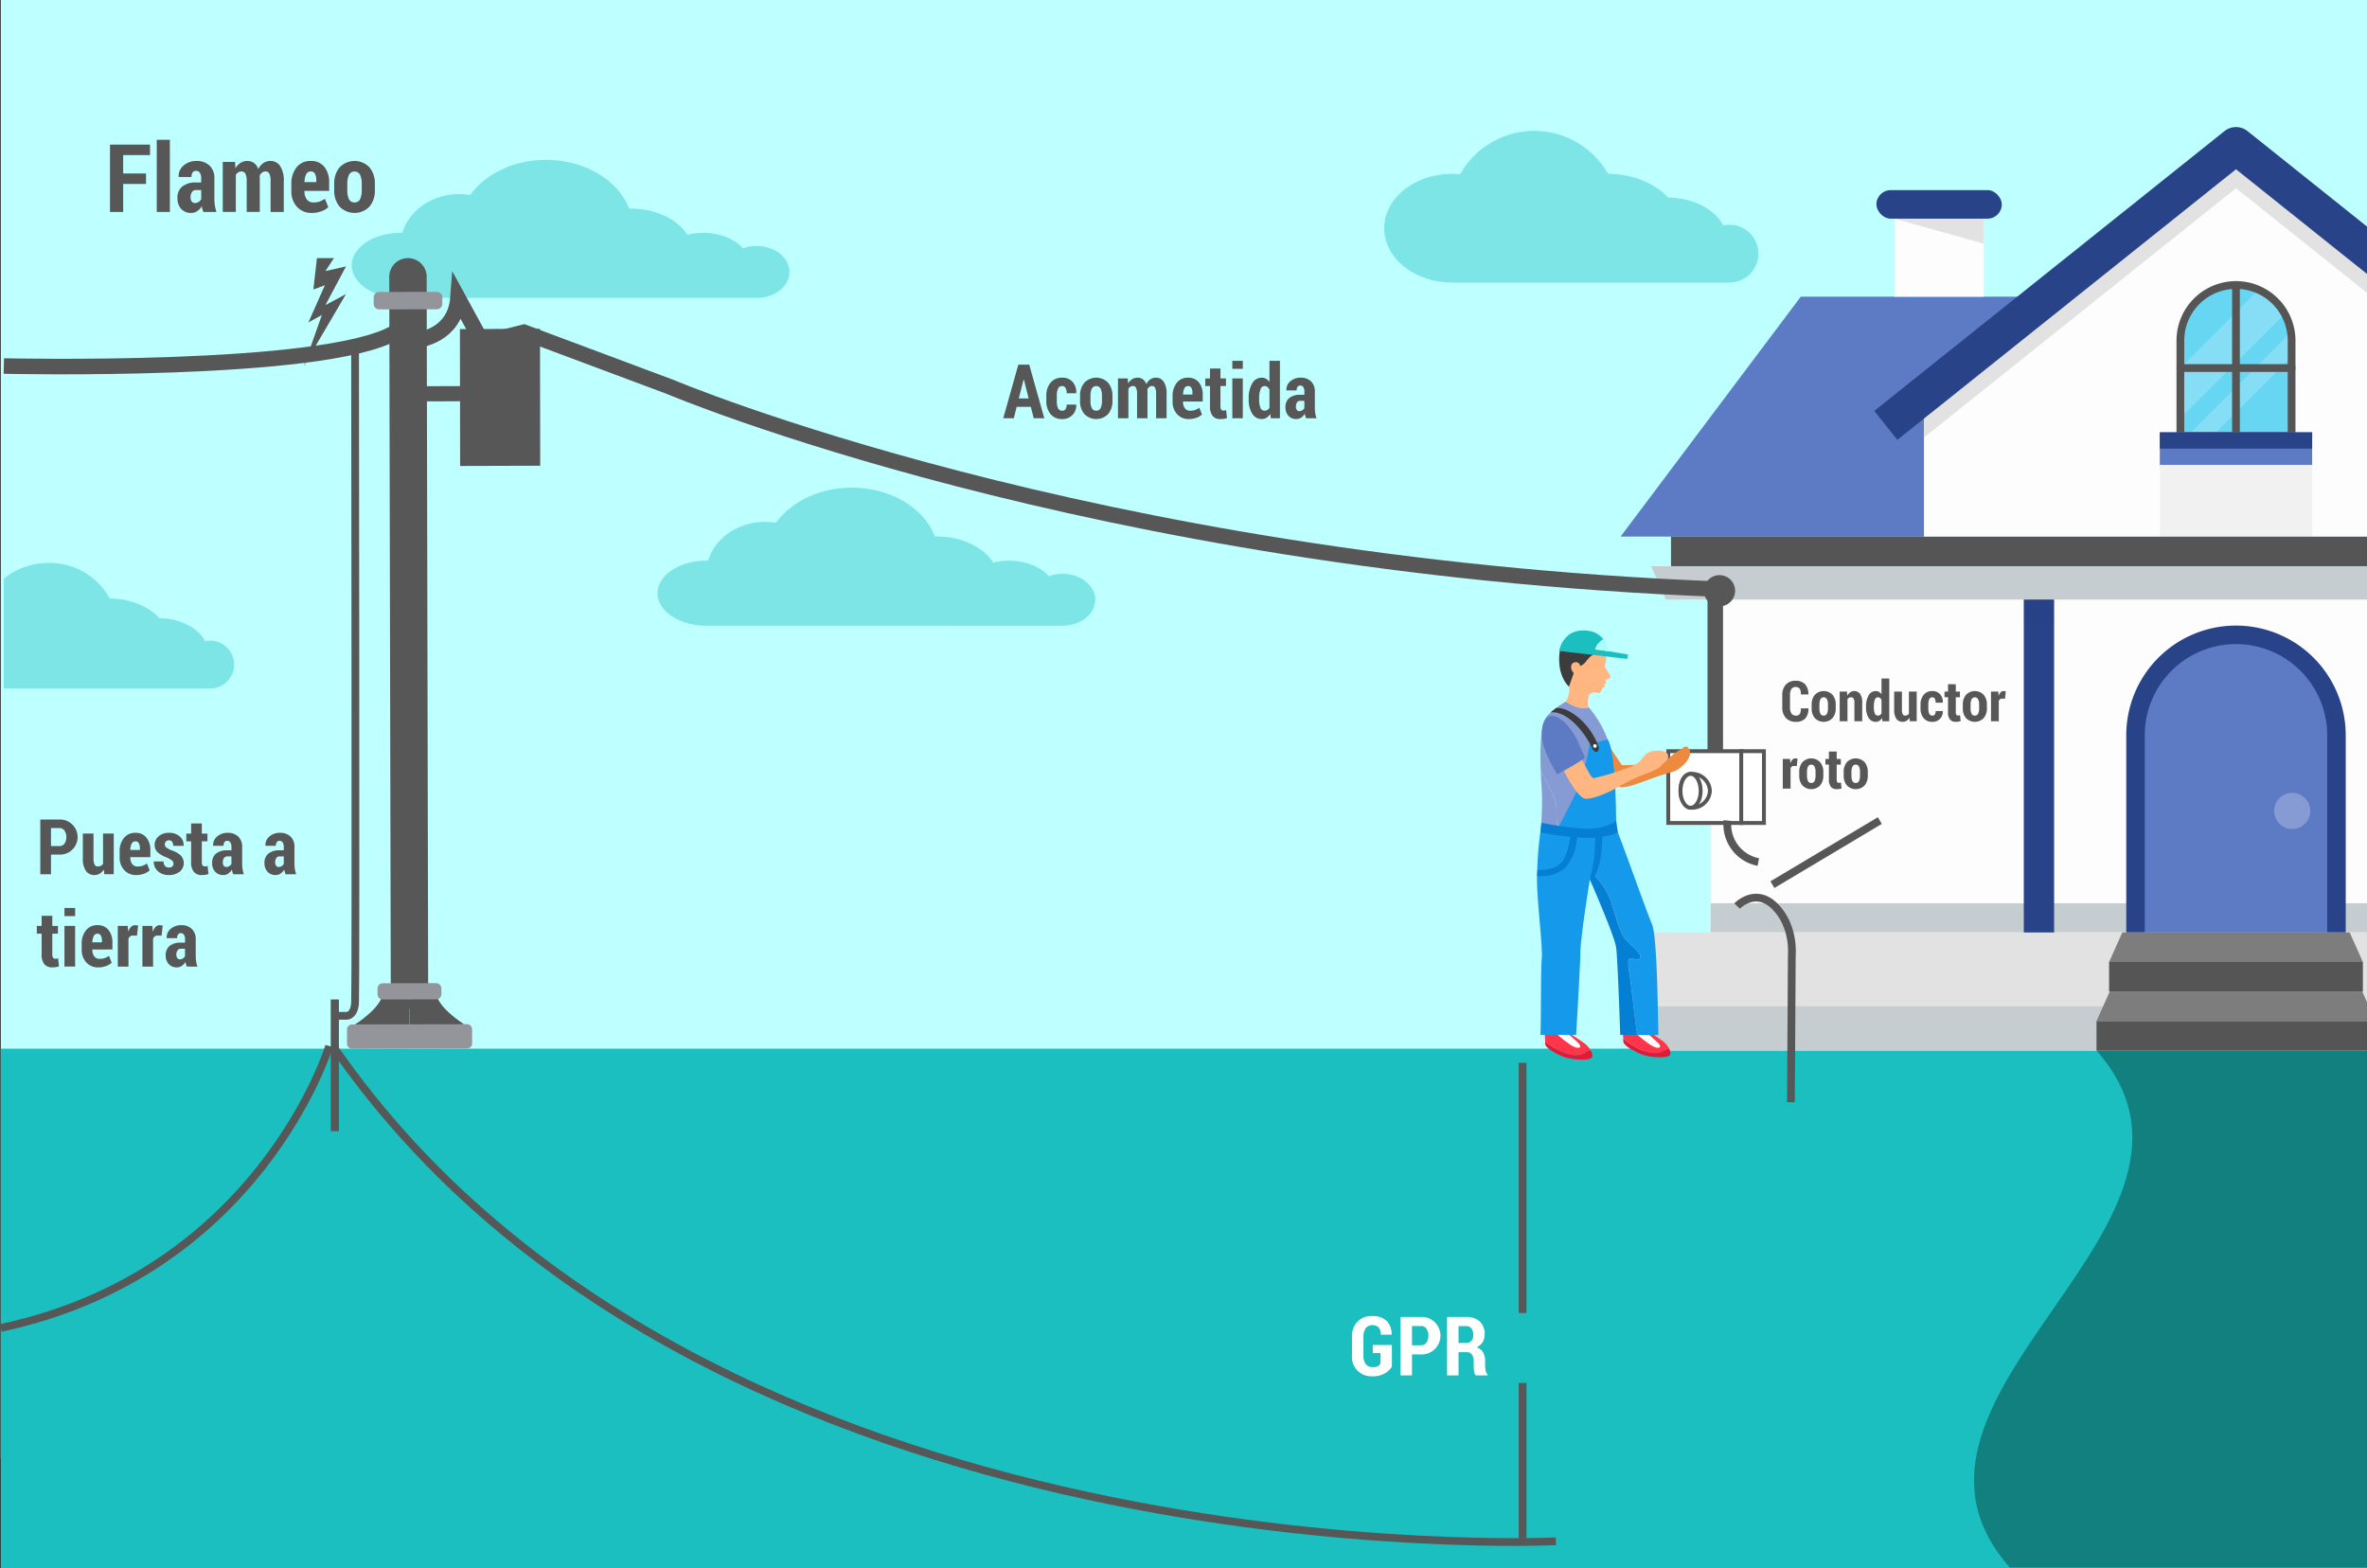 <svg xmlns="http://www.w3.org/2000/svg" xmlns:xlink="http://www.w3.org/1999/xlink" width="610.208" height="404.258" viewBox="0 0 610.208 404.258">
  <rect x="0" y="0" width="610.208" height="404.258" fill="#333333" stroke="none"/>
  <defs>
    <clipPath id="clip-path">
      <rect id="Rectángulo_7542" data-name="Rectángulo 7542" width="209.098" height="393.012" fill="none"/>
    </clipPath>
  </defs>
  <g id="Grupo_64498" data-name="Grupo 64498" transform="translate(-42.024 -6548.334)">
    <g id="Grupo_64496" data-name="Grupo 64496" transform="translate(42.232 6548.334)">
      <g id="Grupo_64485" data-name="Grupo 64485">
        <g id="Grupo_64438" data-name="Grupo 64438">
          <rect id="Rectángulo_7520" data-name="Rectángulo 7520" width="610" height="376.036" fill="#beffff"/>
        </g>
        <g id="Grupo_64439" data-name="Grupo 64439" transform="translate(0.782 33.746)">
          <path id="Trazado_115027" data-name="Trazado 115027" d="M240.47,6626.656c4.652,0,8.422-3,8.422-6.689s-3.77-6.689-8.422-6.689a10.22,10.22,0,0,0-3.526.62c-2.122-2.4-5.924-4.007-10.277-4.007a16.822,16.822,0,0,0-4.076.5c-2.524-3.98-8.113-6.75-14.607-6.75-.138,0-.275,0-.412.008-2.808-7.28-11.339-12.574-21.429-12.574-8.384,0-15.687,3.656-19.531,9.068a17,17,0,0,0-2.879-.246c-7.028,0-12.936,4.251-14.623,10.008-.162,0-.32-.016-.484-.016-6.94,0-12.566,3.753-12.566,8.382s5.626,8.383,12.566,8.383Z" transform="translate(-46.368 -6583.608)" fill="#1cbfbf" opacity="0.4"/>
          <path id="Trazado_115028" data-name="Trazado 115028" d="M322.223,6714.293c4.652,0,8.422-2.995,8.422-6.689s-3.77-6.69-8.422-6.69a10.235,10.235,0,0,0-3.526.621c-2.122-2.4-5.924-4.007-10.277-4.007a16.821,16.821,0,0,0-4.076.5c-2.524-3.98-8.113-6.75-14.607-6.75-.138,0-.275,0-.412.007-2.808-7.279-11.339-12.574-21.429-12.574-8.384,0-15.687,3.658-19.531,9.069a17.094,17.094,0,0,0-2.879-.245c-7.028,0-12.936,4.251-14.623,10.008-.162,0-.32-.017-.484-.017-6.94,0-12.566,3.753-12.566,8.383s5.626,8.382,12.566,8.382Z" transform="translate(-49.29 -6586.74)" fill="#1cbfbf" opacity="0.4"/>
          <path id="Trazado_115029" data-name="Trazado 115029" d="M501.092,6622.418A7.447,7.447,0,1,0,499.5,6607.7c-2.139-4.139-7.678-7.1-14.219-7.17-3.374-3.672-9.039-6.089-15.471-6.127a21.912,21.912,0,0,0-38.139.1c-.669-.062-1.347-.1-2.036-.1-9.69,0-17.544,6.272-17.544,14.011s7.854,14.011,17.544,14.011Z" transform="translate(-56.234 -6583.331)" fill="#1cbfbf" opacity="0.4"/>
          <path id="Trazado_115030" data-name="Trazado 115030" d="M629.67,6778.652a6.164,6.164,0,1,0-1.317-12.183c-1.769-3.426-6.354-5.88-11.768-5.935-2.792-3.039-7.482-5.04-12.805-5.071a18.136,18.136,0,0,0-31.567.079c-.553-.051-1.115-.083-1.685-.083-8.02,0-14.521,5.192-14.521,11.6s6.5,11.6,14.521,11.6Z" transform="translate(-61.378 -6589.156)" fill="#1cbfbf" opacity="0.4"/>
          <path id="Trazado_115031" data-name="Trazado 115031" d="M102.411,6725.024a6.161,6.161,0,0,1-6.163,6.164H43.043v-28.315a18.212,18.212,0,0,1,11.553-4.036A17.655,17.655,0,0,1,70.357,6708c5.324.038,10.017,2.032,12.8,5.075,5.419.058,10,2.51,11.773,5.934a5.945,5.945,0,0,1,1.317-.143A6.16,6.16,0,0,1,102.411,6725.024Z" transform="translate(-43.043 -6587.459)" fill="#1cbfbf" opacity="0.4"/>
        </g>
        <rect id="Rectángulo_7521" data-name="Rectángulo 7521" width="610" height="133.927" transform="translate(0 270.331)" fill="#1cbfbf"/>
        <g id="Grupo_64468" data-name="Grupo 64468" transform="translate(400.902 11.245)">
          <g id="Grupo_64467" data-name="Grupo 64467" clip-path="url(#clip-path)">
            <g id="Grupo_64466" data-name="Grupo 64466" transform="translate(16.682 21.515)">
              <path id="Trazado_115032" data-name="Trazado 115032" d="M746.129,6627.647H521.742l-46.448,61.833H792.576Z" transform="translate(-475.295 -6583.929)" fill="#5d7ac4"/>
              <path id="Trazado_115033" data-name="Trazado 115033" d="M634.8,6708.615H499.348v85.816H770.242v-85.816Z" transform="translate(-476.154 -6586.824)" fill="#fdfdfd"/>
              <rect id="Rectángulo_7522" data-name="Rectángulo 7522" width="270.894" height="7.522" transform="translate(23.194 200.086)" fill="#c6cdd0"/>
              <path id="Trazado_115034" data-name="Trazado 115034" d="M610.478,6799.45v-55.584a28.29,28.29,0,1,1,56.58,0v55.584Z" transform="translate(-480.126 -6587.072)" fill="#284388"/>
              <path id="Rectángulo_7523" data-name="Rectángulo 7523" d="M23.52,0h0A23.52,23.52,0,0,1,47.04,23.52V74.334a0,0,0,0,1,0,0H0a0,0,0,0,1,0,0V23.52A23.52,23.52,0,0,1,23.52,0Z" transform="translate(135.121 133.274)" fill="#5d7ac4"/>
              <path id="Trazado_115035" data-name="Trazado 115035" d="M634.417,6691.772H488.765v7.641h291.3v-7.641Z" transform="translate(-475.776 -6586.221)" fill="#555"/>
              <path id="Trazado_115036" data-name="Trazado 115036" d="M634.227,6699.7H483.443l3.816,8.6H781.194l3.816-8.6Z" transform="translate(-475.586 -6586.504)" fill="#c6cdd0"/>
              <path id="Trazado_115037" data-name="Trazado 115037" d="M634.053,6797.612H478.57v30.454H789.535v-30.454Z" transform="translate(-475.412 -6590.004)" fill="#e2e2e2"/>
              <rect id="Rectángulo_7524" data-name="Rectángulo 7524" width="310.966" height="11.42" transform="translate(3.158 226.641)" fill="#c6cdd0"/>
              <path id="Trazado_115038" data-name="Trazado 115038" d="M717.279,6651.528v36.51H556.393v-36.51l33.648-26.884,10.189-8.138,36.606-29.25,36.6,29.241,10.189,8.147Z" transform="translate(-478.193 -6582.485)" fill="#fdfdfd"/>
              <rect id="Rectángulo_7525" data-name="Rectángulo 7525" width="39.273" height="18.479" transform="translate(139.004 87.073)" opacity="0.05"/>
              <path id="Trazado_115039" data-name="Trazado 115039" d="M717.279,6651.528v10.98l-80.443-64.262-80.443,64.262v-10.98l80.443-64.272Z" transform="translate(-478.193 -6582.485)" fill="#e2e2e2"/>
              <path id="Trazado_115040" data-name="Trazado 115040" d="M638.483,6821.3H602.526v7.613H674.44V6821.3Z" transform="translate(-479.842 -6590.851)" fill="#555"/>
              <path id="Trazado_115041" data-name="Trazado 115041" d="M671.034,6813.4h-65.1l-3.406,7.614H674.44Z" transform="translate(-479.842 -6590.568)" fill="#7d7d7d"/>
              <path id="Trazado_115042" data-name="Trazado 115042" d="M638.6,6805.508H605.891v7.613h65.425v-7.613Z" transform="translate(-479.962 -6590.287)" fill="#555"/>
              <path id="Trazado_115043" data-name="Trazado 115043" d="M667.91,6797.612H609.3l-3.406,7.614h65.425Z" transform="translate(-479.962 -6590.004)" fill="#7d7d7d"/>
              <path id="Trazado_115044" data-name="Trazado 115044" d="M695.619,6962.449H579.006c-39.2-44.418,61.546-88.836,22.35-133.254H673.27C727.365,6873.612,641.523,6918.03,695.619,6962.449Z" transform="translate(-478.671 -6591.133)" fill="#138080"/>
              <g id="Grupo_64440" data-name="Grupo 64440" transform="translate(65.387)">
                <path id="Trazado_115045" data-name="Trazado 115045" d="M723.662,6662.929l-87.3-69.745-87.3,69.745-5.955-7.453,90.279-72.124a4.769,4.769,0,0,1,5.955,0l90.279,72.124Z" transform="translate(-543.105 -6582.309)" fill="#284388"/>
              </g>
              <g id="Grupo_64443" data-name="Grupo 64443" transform="translate(221.11 133.553)">
                <rect id="Rectángulo_7526" data-name="Rectángulo 7526" width="50.85" height="6.409" transform="translate(50.85 51.623) rotate(-180)" fill="#5d7ac4"/>
                <rect id="Rectángulo_7527" data-name="Rectángulo 7527" width="48.998" height="45.211" transform="translate(0.928)" fill="#66d6f2"/>
                <path id="Trazado_115046" data-name="Trazado 115046" d="M752.911,6720.813l-45.22,45.211h-2.128v-20.33l24.871-24.881Z" transform="translate(-704.635 -6720.813)" fill="#fff" opacity="0.2"/>
                <path id="Trazado_115047" data-name="Trazado 115047" d="M754.973,6728.4v11.687l-26.207,26.207h-11.7Z" transform="translate(-705.046 -6721.083)" fill="#fff" opacity="0.2"/>
                <g id="Grupo_64442" data-name="Grupo 64442" transform="translate(0.927 0.004)">
                  <g id="Grupo_64441" data-name="Grupo 64441">
                    <rect id="Rectángulo_7528" data-name="Rectángulo 7528" width="48.995" height="45.21" transform="translate(48.995 45.21) rotate(-180)" fill="none" stroke="#555" stroke-linecap="round" stroke-linejoin="round" stroke-width="2"/>
                    <line id="Línea_180" data-name="Línea 180" y2="45.21" transform="translate(24.497)" fill="none" stroke="#555" stroke-linecap="round" stroke-linejoin="round" stroke-width="2"/>
                    <line id="Línea_181" data-name="Línea 181" x2="48.995" transform="translate(0 22.605)" fill="none" stroke="#555" stroke-linecap="round" stroke-linejoin="round" stroke-width="2"/>
                  </g>
                </g>
              </g>
              <g id="Grupo_64451" data-name="Grupo 64451" transform="translate(144.304 40.706)">
                <g id="Grupo_64450" data-name="Grupo 64450">
                  <path id="Trazado_115048" data-name="Trazado 115048" d="M653.615,6638.855v24.6H624.948v-24.6a14.334,14.334,0,0,1,28.667,0Z" transform="translate(-624.948 -6624.523)" fill="#66d6f2"/>
                  <g id="Grupo_64446" data-name="Grupo 64446" transform="translate(0 1.233)" opacity="0.2">
                    <g id="Grupo_64445" data-name="Grupo 64445">
                      <g id="Grupo_64444" data-name="Grupo 64444">
                        <path id="Trazado_115049" data-name="Trazado 115049" d="M651.87,6632.032l-26.922,26.913V6645.95l20.158-20.148A14.387,14.387,0,0,1,651.87,6632.032Z" transform="translate(-624.948 -6625.802)" fill="#fff"/>
                      </g>
                    </g>
                  </g>
                  <g id="Grupo_64449" data-name="Grupo 64449" transform="translate(1.755 12.185)" opacity="0.2">
                    <g id="Grupo_64448" data-name="Grupo 64448">
                      <g id="Grupo_64447" data-name="Grupo 64447">
                        <path id="Trazado_115050" data-name="Trazado 115050" d="M653.68,6639.307v4.188l-20.406,20.416h-6.507l26.75-26.75A14.354,14.354,0,0,1,653.68,6639.307Z" transform="translate(-626.768 -6637.16)" fill="#fff"/>
                      </g>
                    </g>
                  </g>
                  <line id="Línea_182" data-name="Línea 182" y2="38.932" transform="translate(14.336)" fill="none" stroke="#555" stroke-linecap="round" stroke-linejoin="round" stroke-width="2"/>
                  <line id="Línea_183" data-name="Línea 183" x2="28.671" transform="translate(0.001 21.402)" fill="none" stroke="#555" stroke-linecap="round" stroke-linejoin="round" stroke-width="2"/>
                </g>
                <path id="Rectángulo_7529" data-name="Rectángulo 7529" d="M14.336,0h0A14.336,14.336,0,0,1,28.671,14.336v24.6a0,0,0,0,1,0,0H0a0,0,0,0,1,0,0v-24.6A14.336,14.336,0,0,1,14.336,0Z" transform="translate(0.001)" fill="none" stroke="#555" stroke-linecap="round" stroke-linejoin="round" stroke-width="2"/>
              </g>
              <rect id="Rectángulo_7530" data-name="Rectángulo 7530" width="39.273" height="8.388" transform="translate(139.004 78.684)" fill="#5d7ac4"/>
              <rect id="Rectángulo_7531" data-name="Rectángulo 7531" width="39.273" height="4.194" transform="translate(139.004 78.684)" fill="#284388"/>
              <circle id="Elipse_4261" data-name="Elipse 4261" cx="4.658" cy="4.658" r="4.658" transform="translate(168.483 171.628)" fill="#869bd3"/>
              <rect id="Rectángulo_7532" data-name="Rectángulo 7532" width="22.992" height="20.12" transform="translate(70.606 23.602)" fill="#fdfdfd"/>
              <path id="Trazado_115051" data-name="Trazado 115051" d="M571.51,6606.786v6.45l-22.992-6.45Z" transform="translate(-477.912 -6583.184)" fill="#e2e2e2"/>
              <rect id="Rectángulo_7533" data-name="Rectángulo 7533" width="32.322" height="7.354" rx="3.677" transform="translate(65.941 16.251)" fill="#284388"/>
              <g id="Grupo_64452" data-name="Grupo 64452" transform="translate(103.939 121.79)">
                <rect id="Rectángulo_7534" data-name="Rectángulo 7534" width="7.813" height="85.814" fill="#284388"/>
                <rect id="Rectángulo_7535" data-name="Rectángulo 7535" width="7.813" height="6.373" fill="#284388" opacity="0.1"/>
              </g>
              <g id="Grupo_64453" data-name="Grupo 64453" transform="translate(205.533 121.79)">
                <rect id="Rectángulo_7536" data-name="Rectángulo 7536" width="7.813" height="85.814" fill="#284388"/>
                <rect id="Rectángulo_7537" data-name="Rectángulo 7537" width="7.813" height="6.373" fill="#284388" opacity="0.1"/>
              </g>
              <g id="Grupo_64454" data-name="Grupo 64454" transform="translate(279.86 121.79)">
                <rect id="Rectángulo_7538" data-name="Rectángulo 7538" width="7.813" height="85.814" fill="#284388"/>
                <rect id="Rectángulo_7539" data-name="Rectángulo 7539" width="7.813" height="6.373" fill="#284388" opacity="0.1"/>
              </g>
              <g id="Grupo_64459" data-name="Grupo 64459" transform="translate(272.581 177.66)">
                <g id="Grupo_64458" data-name="Grupo 64458">
                  <g id="Grupo_64455" data-name="Grupo 64455">
                    <path id="Trazado_115052" data-name="Trazado 115052" d="M789.558,6777.6a13.327,13.327,0,0,1-1.288,1.813H759.354a4.116,4.116,0,0,1-1.2-1.622,2.436,2.436,0,0,1,.362-2.452,1.665,1.665,0,0,1,2.319-.143,6.585,6.585,0,0,1,2.843-3.32,2.964,2.964,0,0,1,3.883,1.05c.334-1.718.706-3.53,1.907-4.8a5.342,5.342,0,0,1,4.542-1.526,7.26,7.26,0,0,1,4.293,2.309,3.751,3.751,0,0,1,1.193,2.442,4.246,4.246,0,0,1,7.642,3.492,1.786,1.786,0,0,1,2.146.5A2.312,2.312,0,0,1,789.558,6777.6Z" transform="translate(-757.979 -6766.554)" fill="#8ebd00"/>
                  </g>
                  <g id="Grupo_64456" data-name="Grupo 64456" transform="translate(0.86 12.056)">
                    <path id="Trazado_115053" data-name="Trazado 115053" d="M788.588,6779.057v12.24a5.656,5.656,0,0,1-5.657,5.647h-18.4a5.649,5.649,0,0,1-5.657-5.647v-12.24Z" transform="translate(-758.871 -6779.057)" fill="#ffad5d"/>
                  </g>
                  <g id="Grupo_64457" data-name="Grupo 64457" transform="translate(0.86 12.056)" opacity="0.1">
                    <rect id="Rectángulo_7540" data-name="Rectángulo 7540" width="29.718" height="5.171"/>
                  </g>
                </g>
              </g>
              <g id="Grupo_64465" data-name="Grupo 64465" transform="translate(228.318 165.501)">
                <g id="Grupo_64464" data-name="Grupo 64464">
                  <path id="Trazado_115054" data-name="Trazado 115054" d="M741.335,6779.057v12.24a5.656,5.656,0,0,1-5.657,5.647h-8.863a5.649,5.649,0,0,1-5.657-5.647v-12.24Z" transform="translate(-712.401 -6754.842)" fill="#5d7ac4"/>
                  <g id="Grupo_64460" data-name="Grupo 64460" transform="translate(8.757 24.215)" opacity="0.1">
                    <rect id="Rectángulo_7541" data-name="Rectángulo 7541" width="20.177" height="5.171"/>
                  </g>
                  <g id="Grupo_64461" data-name="Grupo 64461" transform="translate(0 8.744)">
                    <path id="Trazado_115055" data-name="Trazado 115055" d="M721.083,6778.488s-8.487-5.337-9.007-15.471c0,0,12.273-.674,18.246,15.471Z" transform="translate(-712.076 -6763.013)" fill="#6b9600"/>
                  </g>
                  <g id="Grupo_64462" data-name="Grupo 64462" transform="translate(12.652)">
                    <path id="Trazado_115056" data-name="Trazado 115056" d="M726.423,6778.164s-4.677-15.384,4.244-24.219c0,0,7.8,5.219,3.2,24.219Z" transform="translate(-725.197 -6753.945)" fill="#8ebd00"/>
                  </g>
                  <g id="Grupo_64463" data-name="Grupo 64463" transform="translate(19.208 6.843)">
                    <path id="Trazado_115057" data-name="Trazado 115057" d="M732.036,6778.417s-1.3-11.227,11-17.376c0,0,4.469,7.471-1.316,17.376Z" transform="translate(-731.996 -6761.041)" fill="#6b9600"/>
                  </g>
                </g>
              </g>
            </g>
          </g>
        </g>
        <g id="Grupo_64479" data-name="Grupo 64479" transform="translate(0.782 66.539)">
          <g id="Grupo_64469" data-name="Grupo 64469" transform="translate(99.363)">
            <path id="Trazado_115058" data-name="Trazado 115058" d="M156.116,6805.82a4.826,4.826,0,1,1-9.642.019l-.386-183.434a4.826,4.826,0,1,1,9.641-.018Z" transform="translate(-146.089 -6617.34)" fill="#575757"/>
          </g>
          <g id="Grupo_64474" data-name="Grupo 64474" transform="translate(88.463 186.898)">
            <g id="Grupo_64470" data-name="Grupo 64470" transform="translate(2.082 2.274)">
              <path id="Trazado_115059" data-name="Trazado 115059" d="M136.944,6821.893s7.177-4.514,7.169-8.354l6.857-.016.02,10.1Z" transform="translate(-136.944 -6813.524)" fill="#575757"/>
            </g>
            <g id="Grupo_64471" data-name="Grupo 64471" transform="translate(16.108 2.26)">
              <path id="Trazado_115060" data-name="Trazado 115060" d="M165.549,6821.833s-7.193-4.483-7.2-8.323l-6.858.014.02,10.1Z" transform="translate(-151.49 -6813.51)" fill="#575757"/>
            </g>
            <g id="Grupo_64472" data-name="Grupo 64472" transform="translate(0 10.582)">
              <path id="Trazado_115061" data-name="Trazado 115061" d="M157.332,6828.411l-21.22.044a1.323,1.323,0,0,1-1.321-1.314l-.006-3.621a1.32,1.32,0,0,1,1.315-1.318l29.623-.062a1.322,1.322,0,0,1,1.32,1.313l.006,3.62a1.319,1.319,0,0,1-1.312,1.32l-8.4.018Z" transform="translate(-134.785 -6822.14)" fill="#94949b"/>
            </g>
            <g id="Grupo_64473" data-name="Grupo 64473" transform="translate(7.874)">
              <path id="Rectángulo_7543" data-name="Rectángulo 7543" d="M1.364,0H15.091a1.367,1.367,0,0,1,1.367,1.367V2.81a1.366,1.366,0,0,1-1.366,1.366H1.366A1.366,1.366,0,0,1,0,2.81V1.364A1.364,1.364,0,0,1,1.364,0Z" transform="matrix(1, -0.002, 0.002, 1, 0, 0.035)" fill="#94949b"/>
            </g>
          </g>
          <g id="Grupo_64475" data-name="Grupo 64475" transform="translate(95.344 8.695)">
            <path id="Trazado_115062" data-name="Trazado 115062" d="M159.622,6629.43a1.42,1.42,0,0,1-1.413,1.419l-14.866.031a1.419,1.419,0,0,1-1.418-1.412l0-1.662a1.42,1.42,0,0,1,1.413-1.418l14.865-.032a1.419,1.419,0,0,1,1.419,1.413Z" transform="translate(-141.921 -6626.357)" fill="#94949b"/>
          </g>
          <g id="Grupo_64476" data-name="Grupo 64476" transform="translate(106.98 32.974)">
            <path id="Trazado_115063" data-name="Trazado 115063" d="M153.988,6653.538c0-1.076.578-1.954,1.292-1.956l14.725-.046c.715,0,1.3.873,1.3,1.953v0c0,1.077-.578,1.953-1.292,1.957l-14.725.046c-.715,0-1.3-.873-1.3-1.954Z" transform="translate(-153.988 -6651.537)" fill="#575757"/>
          </g>
          <g id="Grupo_64477" data-name="Grupo 64477" transform="translate(117.578 18.227)">
            <path id="Trazado_115064" data-name="Trazado 115064" d="M185.025,6670.6l-19.3.059-.049-33.361,19.3-.058Z" transform="translate(-165.004 -6636.278)" fill="#575757"/>
            <path id="Trazado_115065" data-name="Trazado 115065" d="M165.03,6671.595l-.051-35.29,20.643-.063.052,35.291Zm1.3-33.364.046,31.431,17.952-.054-.047-31.432Z" transform="translate(-164.979 -6636.242)" fill="#575757"/>
          </g>
          <path id="Trazado_115066" data-name="Trazado 115066" d="M126.624,6617.34h4.385l-2.193,3.329,5.3-1.187-5.3,9.958,5.3-2.832-10.872,18.546L127.9,6632l-3.472,1.919,4.248-9.593-2.969,1.1Z" transform="translate(-45.91 -6617.34)" fill="#575757"/>
          <path id="Trazado_115067" data-name="Trazado 115067" d="M43.043,6645.535s82.633,1.943,100.814-8.621l6.165,1.86s9.366-1.042,10.1-10.8l6.3,11.53,10.69-2.68,37.642,14.07s108.154,45.8,269.7,52.138" transform="translate(-43.043 -6617.72)" fill="none" stroke="#575757" stroke-miterlimit="10" stroke-width="4"/>
          <circle id="Elipse_4262" data-name="Elipse 4262" cx="4.028" cy="4.028" r="4.028" transform="translate(438.264 81.719)" fill="#575757"/>
          <line id="Línea_184" data-name="Línea 184" y2="48.514" transform="translate(441.203 87.292)" fill="none" stroke="#575757" stroke-miterlimit="10" stroke-width="4"/>
          <g id="Grupo_64478" data-name="Grupo 64478" transform="translate(429.082 127.102)">
            <rect id="Rectángulo_7544" data-name="Rectángulo 7544" width="18.821" height="18.505" fill="#fff" stroke="#575757" stroke-miterlimit="10" stroke-width="1"/>
            <rect id="Rectángulo_7545" data-name="Rectángulo 7545" width="5.847" height="18.505" transform="translate(18.821)" fill="#fff" stroke="#575757" stroke-miterlimit="10" stroke-width="1"/>
            <path id="Trazado_115068" data-name="Trazado 115068" d="M498.882,6759.583a4.582,4.582,0,0,1-4.774,4.362c-1.53,0-2.809-1.954-2.809-4.362s.913-4.363,2.809-4.363A4.582,4.582,0,0,1,498.882,6759.583Z" transform="translate(-488.147 -6749.37)" fill="#fff" stroke="#575757" stroke-miterlimit="10" stroke-width="1"/>
            <ellipse id="Elipse_4263" data-name="Elipse 4263" cx="2.604" cy="4.363" rx="2.604" ry="4.363" transform="translate(3.152 5.851)" fill="#fff" stroke="#575757" stroke-miterlimit="10" stroke-width="1"/>
          </g>
        </g>
        <rect id="Rectángulo_7546" data-name="Rectángulo 7546" width="2.101" height="33.961" transform="translate(85.059 257.645)" fill="#575757"/>
        <path id="Trazado_115069" data-name="Trazado 115069" d="M132.118,6813.523h2.572s1.863,0,2.082-3.35,0-168.535,0-168.535" transform="translate(-45.445 -6551.669)" fill="none" stroke="#575757" stroke-miterlimit="10" stroke-width="2"/>
        <path id="Trazado_115070" data-name="Trazado 115070" d="M126.895,6827.979s-17.785,58.412-84.663,72.665" transform="translate(-42.232 -6558.33)" fill="none" stroke="#575757" stroke-miterlimit="10" stroke-width="2"/>
        <path id="Trazado_115071" data-name="Trazado 115071" d="M446.325,6955.669s-219.18,10.627-314.791-126.98" transform="translate(-45.424 -6558.355)" fill="none" stroke="#575757" stroke-miterlimit="10" stroke-width="2"/>
        <path id="Trazado_115072" data-name="Trazado 115072" d="M503.868,6767.7a9.857,9.857,0,0,0,7.948,10.69" transform="translate(-58.731 -6556.175)" fill="none" stroke="#575757" stroke-miterlimit="10" stroke-width="2"/>
        <path id="Trazado_115073" data-name="Trazado 115073" d="M506.428,6790.474s4.706-4.964,9.777.11,4.339,12.521,4.339,12.521l-.229,37.946" transform="translate(-58.824 -6556.912)" fill="none" stroke="#575757" stroke-miterlimit="10" stroke-width="2"/>
        <line id="Línea_185" data-name="Línea 185" y1="64.502" transform="translate(392.314 273.974)" fill="none" stroke="#575757" stroke-miterlimit="10" stroke-width="2"/>
        <line id="Línea_186" data-name="Línea 186" y2="40.078" transform="translate(392.314 356.505)" fill="none" stroke="#575757" stroke-miterlimit="10" stroke-width="2"/>
        <line id="Línea_187" data-name="Línea 187" x1="27.697" y2="16.522" transform="translate(456.711 211.527)" fill="none" stroke="#575757" stroke-miterlimit="10" stroke-width="2"/>
        <g id="Grupo_64480" data-name="Grupo 64480" transform="translate(28.149 36.036)">
          <path id="Trazado_115074" data-name="Trazado 115074" d="M80.712,6597.139h-5.89v7.214h-3.4v-17.361H81.749v2.707H74.822v4.734h5.89Z" transform="translate(-71.424 -6585.752)" fill="#575757"/>
          <path id="Trazado_115075" data-name="Trazado 115075" d="M87.311,6604.307H83.925v-18.6h3.386Z" transform="translate(-71.871 -6585.707)" fill="#575757"/>
          <path id="Trazado_115076" data-name="Trazado 115076" d="M96.153,6604.509a5.943,5.943,0,0,1-.256-.7,5.624,5.624,0,0,1-.173-.774,4.042,4.042,0,0,1-1.163,1.257,2.745,2.745,0,0,1-1.592.472,3.3,3.3,0,0,1-2.557-1.049,3.989,3.989,0,0,1-.959-2.8,3.67,3.67,0,0,1,1.222-2.945,5.442,5.442,0,0,1,3.63-1.05H95.58v-1.049a2.591,2.591,0,0,0-.339-1.448,1.147,1.147,0,0,0-1.019-.507.982.982,0,0,0-.859.406,2.037,2.037,0,0,0-.285,1.181l-3.279-.011-.036-.073a3.538,3.538,0,0,1,1.246-2.861,4.927,4.927,0,0,1,3.44-1.181,4.6,4.6,0,0,1,3.274,1.175,4.352,4.352,0,0,1,1.258,3.344v5.223a11.37,11.37,0,0,0,.13,1.776,9.776,9.776,0,0,0,.4,1.622Zm-2.206-2.3a1.74,1.74,0,0,0,.948-.273,2.031,2.031,0,0,0,.686-.7v-2.373H94.3a1.232,1.232,0,0,0-1.12.536,2.466,2.466,0,0,0-.345,1.359,1.727,1.727,0,0,0,.3,1.05A.95.95,0,0,0,93.946,6602.207Z" transform="translate(-72.068 -6585.909)" fill="#575757"/>
          <path id="Trazado_115077" data-name="Trazado 115077" d="M104.729,6591.608l.131,1.645a3.845,3.845,0,0,1,1.288-1.395,3.257,3.257,0,0,1,1.776-.49,2.86,2.86,0,0,1,1.7.519,3.2,3.2,0,0,1,1.11,1.58,4.028,4.028,0,0,1,1.287-1.551,3.131,3.131,0,0,1,1.836-.548,2.92,2.92,0,0,1,2.522,1.318,7.055,7.055,0,0,1,.924,4.024v7.8h-3.4V6596.7a4.56,4.56,0,0,0-.322-2.059,1.073,1.073,0,0,0-1-.567,1.4,1.4,0,0,0-.871.287,2.174,2.174,0,0,0-.632.788c.008.15.016.3.024.447s.012.3.012.459v8.452h-3.374V6596.7a4.5,4.5,0,0,0-.329-2.054,1.093,1.093,0,0,0-1.018-.572,1.5,1.5,0,0,0-.829.232,2.055,2.055,0,0,0-.626.65v9.55H101.57v-12.9Z" transform="translate(-72.502 -6585.909)" fill="#575757"/>
          <path id="Trazado_115078" data-name="Trazado 115078" d="M125.2,6604.76a4.931,4.931,0,0,1-3.864-1.6,5.819,5.819,0,0,1-1.43-4.031v-1.812a6.663,6.663,0,0,1,1.329-4.281,4.443,4.443,0,0,1,3.679-1.669,4.275,4.275,0,0,1,3.505,1.515,6.325,6.325,0,0,1,1.24,4.126v2.074h-6.379v.047a3.568,3.568,0,0,0,.579,2.1,1.992,1.992,0,0,0,1.746.823,4.646,4.646,0,0,0,1.55-.215,8.023,8.023,0,0,0,1.419-.715l.859,2.159a5.134,5.134,0,0,1-1.783,1.061A6.96,6.96,0,0,1,125.2,6604.76Zm-.286-10.683a1.258,1.258,0,0,0-1.192.741,4.79,4.79,0,0,0-.429,2h3.04v-.479a3.434,3.434,0,0,0-.335-1.67A1.149,1.149,0,0,0,124.915,6594.077Z" transform="translate(-73.157 -6585.909)" fill="#575757"/>
          <path id="Trazado_115079" data-name="Trazado 115079" d="M131.37,6597.271a6.409,6.409,0,0,1,1.378-4.25,5.336,5.336,0,0,1,7.72,0,6.4,6.4,0,0,1,1.383,4.25v1.6a6.361,6.361,0,0,1-1.383,4.256,5.375,5.375,0,0,1-7.72,0,6.374,6.374,0,0,1-1.378-4.256Zm3.375,1.593a5.374,5.374,0,0,0,.417,2.34,1.486,1.486,0,0,0,1.455.849,1.468,1.468,0,0,0,1.425-.854,5.334,5.334,0,0,0,.422-2.334v-1.6a5.349,5.349,0,0,0-.422-2.323,1.624,1.624,0,0,0-2.874.005,5.363,5.363,0,0,0-.422,2.317Z" transform="translate(-73.567 -6585.909)" fill="#575757"/>
        </g>
        <g id="Grupo_64482" data-name="Grupo 64482" transform="translate(9.285 211.26)">
          <g id="Grupo_64481" data-name="Grupo 64481">
            <path id="Trazado_115080" data-name="Trazado 115080" d="M55.546,6776.463v5.066h-2.76v-14.1h4.9a4.523,4.523,0,1,1,0,9.037Zm0-2.2h2.141a1.553,1.553,0,0,0,1.346-.648,2.772,2.772,0,0,0,.466-1.651,2.871,2.871,0,0,0-.461-1.675,1.536,1.536,0,0,0-1.351-.664H55.546Z" transform="translate(-51.894 -6767.426)" fill="#575757"/>
            <path id="Trazado_115081" data-name="Trazado 115081" d="M69.553,6780.453a3.105,3.105,0,0,1-1.033,1.051,2.611,2.611,0,0,1-1.37.363,2.582,2.582,0,0,1-2.194-1.061,5.523,5.523,0,0,1-.79-3.289v-6.335h2.751v6.362a3.611,3.611,0,0,0,.271,1.619.865.865,0,0,0,.8.5,1.791,1.791,0,0,0,.8-.168,1.612,1.612,0,0,0,.585-.5v-7.816h2.761v10.481H69.717Z" transform="translate(-52.301 -6767.561)" fill="#575757"/>
            <path id="Trazado_115082" data-name="Trazado 115082" d="M78.3,6781.86a4,4,0,0,1-3.139-1.3A4.723,4.723,0,0,1,74,6777.288v-1.473a5.408,5.408,0,0,1,1.08-3.477,3.606,3.606,0,0,1,2.987-1.357,3.475,3.475,0,0,1,2.848,1.231,5.136,5.136,0,0,1,1.007,3.351v1.686H76.742v.039a2.894,2.894,0,0,0,.471,1.7,1.617,1.617,0,0,0,1.418.668,3.8,3.8,0,0,0,1.259-.173,6.7,6.7,0,0,0,1.152-.581l.7,1.753a4.168,4.168,0,0,1-1.448.862A5.648,5.648,0,0,1,78.3,6781.86Zm-.233-8.679a1.024,1.024,0,0,0-.969.6,3.935,3.935,0,0,0-.348,1.624h2.47v-.388a2.783,2.783,0,0,0-.272-1.356A.934.934,0,0,0,78.069,6773.181Z" transform="translate(-52.652 -6767.553)" fill="#575757"/>
            <path id="Trazado_115083" data-name="Trazado 115083" d="M88.2,6778.915a1.019,1.019,0,0,0-.348-.771,5.879,5.879,0,0,0-1.337-.8,7.07,7.07,0,0,1-2.368-1.337,2.542,2.542,0,0,1-.789-1.937,2.831,2.831,0,0,1,1.012-2.185,3.866,3.866,0,0,1,2.678-.906,4.014,4.014,0,0,1,2.78.931,2.934,2.934,0,0,1,1,2.373l-.029.059H88.14a1.806,1.806,0,0,0-.271-1.046.952.952,0,0,0-.834-.388,1.046,1.046,0,0,0-.755.3,1.034,1.034,0,0,0,0,1.478,6.254,6.254,0,0,0,1.346.78,6.523,6.523,0,0,1,2.441,1.332,2.864,2.864,0,0,1-.272,4.208,4.349,4.349,0,0,1-2.8.853,3.876,3.876,0,0,1-2.867-1.056,3.12,3.12,0,0,1-1.008-2.384l.019-.057H85.66a1.7,1.7,0,0,0,.388,1.2,1.37,1.37,0,0,0,1.017.369,1.191,1.191,0,0,0,.843-.272A.97.97,0,0,0,88.2,6778.915Z" transform="translate(-52.978 -6767.553)" fill="#575757"/>
            <path id="Trazado_115084" data-name="Trazado 115084" d="M95.822,6768.48v2.606h1.453v2H95.822v5.26a1.7,1.7,0,0,0,.185.915.573.573,0,0,0,.5.276,3.263,3.263,0,0,0,.427-.024,3.2,3.2,0,0,0,.388-.082l.213,2.093a5.427,5.427,0,0,1-.834.193,6.27,6.27,0,0,1-.9.059,2.532,2.532,0,0,1-2.03-.818,3.949,3.949,0,0,1-.7-2.6v-5.27h-1.24v-2h1.24v-2.606Z" transform="translate(-53.29 -6767.463)" fill="#575757"/>
            <path id="Trazado_115085" data-name="Trazado 115085" d="M104.176,6781.656a4.612,4.612,0,0,1-.208-.572,4.528,4.528,0,0,1-.141-.629,3.269,3.269,0,0,1-.944,1.022,2.225,2.225,0,0,1-1.293.383,2.682,2.682,0,0,1-2.078-.853,3.243,3.243,0,0,1-.78-2.276,2.982,2.982,0,0,1,.993-2.392,4.418,4.418,0,0,1,2.95-.853h1.037v-.853a2.1,2.1,0,0,0-.277-1.176.929.929,0,0,0-.827-.412.8.8,0,0,0-.7.33,1.658,1.658,0,0,0-.232.958l-2.663-.01-.029-.058A2.872,2.872,0,0,1,100,6771.94a4.006,4.006,0,0,1,2.793-.959,3.735,3.735,0,0,1,2.659.956,3.532,3.532,0,0,1,1.021,2.716v4.241a9.247,9.247,0,0,0,.107,1.444,7.816,7.816,0,0,0,.33,1.318Zm-1.793-1.87a1.418,1.418,0,0,0,.77-.223,1.666,1.666,0,0,0,.557-.572v-1.928h-1.037a1,1,0,0,0-.91.436,2,2,0,0,0-.281,1.1,1.4,1.4,0,0,0,.242.852A.772.772,0,0,0,102.384,6779.787Z" transform="translate(-53.536 -6767.553)" fill="#575757"/>
            <path id="Trazado_115086" data-name="Trazado 115086" d="M118.169,6781.656a4.61,4.61,0,0,1-.208-.572,4.669,4.669,0,0,1-.141-.629,3.269,3.269,0,0,1-.944,1.022,2.225,2.225,0,0,1-1.293.383,2.682,2.682,0,0,1-2.078-.853,3.243,3.243,0,0,1-.78-2.276,2.98,2.98,0,0,1,.994-2.392,4.415,4.415,0,0,1,2.949-.853H117.7v-.853a2.1,2.1,0,0,0-.277-1.176.928.928,0,0,0-.827-.412.8.8,0,0,0-.7.33,1.658,1.658,0,0,0-.232.958l-2.663-.01-.029-.058a2.872,2.872,0,0,1,1.012-2.325,4.006,4.006,0,0,1,2.793-.959,3.735,3.735,0,0,1,2.659.956,3.533,3.533,0,0,1,1.022,2.716v4.241a9.253,9.253,0,0,0,.106,1.444,7.817,7.817,0,0,0,.33,1.318Zm-1.793-1.87a1.418,1.418,0,0,0,.77-.223,1.666,1.666,0,0,0,.557-.572v-1.928h-1.037a1,1,0,0,0-.91.436,2,2,0,0,0-.281,1.1,1.4,1.4,0,0,0,.242.852A.772.772,0,0,0,116.377,6779.787Z" transform="translate(-54.036 -6767.553)" fill="#575757"/>
            <path id="Trazado_115087" data-name="Trazado 115087" d="M55.852,6793.168v2.605h1.453v2H55.852v5.26a1.712,1.712,0,0,0,.184.916.576.576,0,0,0,.5.275,3.077,3.077,0,0,0,.426-.025,3.025,3.025,0,0,0,.388-.082l.213,2.092a5.572,5.572,0,0,1-.833.194,6.3,6.3,0,0,1-.9.058,2.524,2.524,0,0,1-2.029-.819,3.939,3.939,0,0,1-.7-2.6v-5.27h-1.24v-2H53.1v-2.605Z" transform="translate(-51.861 -6768.346)" fill="#575757"/>
            <path id="Trazado_115088" data-name="Trazado 115088" d="M62,6793.17h-2.75v-2.1H62Zm0,13.009h-2.75V6795.7H62Z" transform="translate(-52.125 -6768.271)" fill="#575757"/>
            <path id="Trazado_115089" data-name="Trazado 115089" d="M68.156,6806.547a4,4,0,0,1-3.139-1.3,4.726,4.726,0,0,1-1.162-3.274V6800.5a5.411,5.411,0,0,1,1.08-3.478,3.61,3.61,0,0,1,2.988-1.356,3.475,3.475,0,0,1,2.847,1.23,5.14,5.14,0,0,1,1.008,3.352v1.686H66.6v.039a2.889,2.889,0,0,0,.47,1.7,1.62,1.62,0,0,0,1.419.669,3.791,3.791,0,0,0,1.259-.175,6.612,6.612,0,0,0,1.152-.58l.7,1.753a4.191,4.191,0,0,1-1.448.862A5.653,5.653,0,0,1,68.156,6806.547Zm-.232-8.679a1.024,1.024,0,0,0-.969.6,3.909,3.909,0,0,0-.348,1.625h2.469v-.389a2.8,2.8,0,0,0-.271-1.356A.935.935,0,0,0,67.923,6797.868Z" transform="translate(-52.29 -6768.435)" fill="#575757"/>
            <path id="Trazado_115090" data-name="Trazado 115090" d="M78.458,6798.372l-1.037-.03a1.168,1.168,0,0,0-.721.214,1.337,1.337,0,0,0-.441.6v7.188H73.508v-10.48h2.568l.106,1.405.049.019a2.863,2.863,0,0,1,.7-1.187,1.47,1.47,0,0,1,1.051-.431,2.5,2.5,0,0,1,.391.034,2.842,2.842,0,0,1,.364.083Z" transform="translate(-52.635 -6768.435)" fill="#575757"/>
            <path id="Trazado_115091" data-name="Trazado 115091" d="M85.039,6798.372l-1.037-.03a1.168,1.168,0,0,0-.721.214,1.344,1.344,0,0,0-.441.6v7.188H80.089v-10.48h2.567l.106,1.405.049.019a2.863,2.863,0,0,1,.7-1.187,1.47,1.47,0,0,1,1.051-.431,2.5,2.5,0,0,1,.391.034,2.842,2.842,0,0,1,.364.083Z" transform="translate(-52.87 -6768.435)" fill="#575757"/>
            <path id="Trazado_115092" data-name="Trazado 115092" d="M91.76,6806.343a4.641,4.641,0,0,1-.208-.572,4.5,4.5,0,0,1-.141-.629,3.272,3.272,0,0,1-.944,1.023,2.232,2.232,0,0,1-1.293.382,2.681,2.681,0,0,1-2.078-.853,3.242,3.242,0,0,1-.78-2.275,2.985,2.985,0,0,1,.993-2.394,4.426,4.426,0,0,1,2.95-.852H91.3v-.853a2.106,2.106,0,0,0-.277-1.177.93.93,0,0,0-.827-.413.8.8,0,0,0-.7.33,1.664,1.664,0,0,0-.232.959l-2.663-.009-.029-.058a2.87,2.87,0,0,1,1.012-2.324,4.006,4.006,0,0,1,2.793-.959,3.739,3.739,0,0,1,2.659.955,3.533,3.533,0,0,1,1.021,2.716v4.243a9.258,9.258,0,0,0,.107,1.444,7.783,7.783,0,0,0,.33,1.317Zm-1.793-1.869a1.41,1.41,0,0,0,.77-.224,1.65,1.65,0,0,0,.557-.572v-1.928H90.259a1,1,0,0,0-.91.437,1.993,1.993,0,0,0-.281,1.1,1.4,1.4,0,0,0,.242.853A.774.774,0,0,0,89.968,6804.475Z" transform="translate(-53.093 -6768.435)" fill="#575757"/>
          </g>
        </g>
        <g id="Grupo_64483" data-name="Grupo 64483" transform="translate(459.261 174.908)">
          <path id="Trazado_115093" data-name="Trazado 115093" d="M525.219,6737.453l.022.044a3.533,3.533,0,0,1-.805,2.555,3.176,3.176,0,0,1-2.415.863,3.4,3.4,0,0,1-2.549-.979,3.8,3.8,0,0,1-.955-2.772v-3.073a3.9,3.9,0,0,1,.922-2.771,3.219,3.219,0,0,1,2.469-.985,3.273,3.273,0,0,1,2.475.875,3.719,3.719,0,0,1,.865,2.593l-.021.042h-1.935a2.384,2.384,0,0,0-.276-1.46,1.264,1.264,0,0,0-1.108-.446,1.181,1.181,0,0,0-1.039.53,2.886,2.886,0,0,0-.36,1.6v3.089a2.758,2.758,0,0,0,.385,1.619,1.3,1.3,0,0,0,1.126.529,1.137,1.137,0,0,0,1.013-.419,2.523,2.523,0,0,0,.252-1.438Z" transform="translate(-518.517 -6729.748)" fill="#575757"/>
          <path id="Trazado_115094" data-name="Trazado 115094" d="M526.369,6736.578a3.8,3.8,0,0,1,.816-2.518,3.161,3.161,0,0,1,4.573,0,3.791,3.791,0,0,1,.819,2.518v.945a3.776,3.776,0,0,1-.819,2.523,3.185,3.185,0,0,1-4.573,0,3.78,3.78,0,0,1-.816-2.523Zm2,.942a3.193,3.193,0,0,0,.247,1.387.88.88,0,0,0,.861.5.866.866,0,0,0,.844-.5,3.15,3.15,0,0,0,.252-1.384v-.947a3.155,3.155,0,0,0-.252-1.376.961.961,0,0,0-1.7,0,3.159,3.159,0,0,0-.251,1.373Z" transform="translate(-518.798 -6729.847)" fill="#575757"/>
          <path id="Trazado_115095" data-name="Trazado 115095" d="M535.74,6733.222l.085,1.052a2.545,2.545,0,0,1,.781-.878,1.866,1.866,0,0,1,2.521.42,3.883,3.883,0,0,1,.548,2.309v4.739H537.66v-4.744a2.058,2.058,0,0,0-.222-1.114.78.78,0,0,0-.689-.321.916.916,0,0,0-.494.141,1.2,1.2,0,0,0-.382.39v5.648h-2.006v-7.642Z" transform="translate(-519.066 -6729.847)" fill="#575757"/>
          <path id="Trazado_115096" data-name="Trazado 115096" d="M540.915,6736.966a5.571,5.571,0,0,1,.663-2.9,2.077,2.077,0,0,1,1.873-1.1,1.553,1.553,0,0,1,.8.211,2.106,2.106,0,0,1,.643.608v-4.055H546.9v11.018h-1.745l-.134-.833a2.25,2.25,0,0,1-.687.731,1.621,1.621,0,0,1-.894.251,2.1,2.1,0,0,1-1.869-1.036,5.047,5.047,0,0,1-.66-2.743Zm2.006.149a4.34,4.34,0,0,0,.236,1.6.82.82,0,0,0,.8.573,1,1,0,0,0,.543-.145,1.2,1.2,0,0,0,.4-.421v-3.486a1.417,1.417,0,0,0-.4-.495.838.838,0,0,0-1.334.481,5.034,5.034,0,0,0-.248,1.743Z" transform="translate(-519.318 -6729.726)" fill="#575757"/>
          <path id="Trazado_115097" data-name="Trazado 115097" d="M552.357,6739.985a2.248,2.248,0,0,1-.753.767,1.9,1.9,0,0,1-1,.266,1.879,1.879,0,0,1-1.6-.774,4.027,4.027,0,0,1-.576-2.4v-4.619h2.006v4.639a2.63,2.63,0,0,0,.2,1.181.63.63,0,0,0,.586.366,1.313,1.313,0,0,0,.582-.123,1.166,1.166,0,0,0,.427-.364v-5.7h2.013v7.642h-1.766Z" transform="translate(-519.586 -6729.851)" fill="#575757"/>
          <path id="Trazado_115098" data-name="Trazado 115098" d="M558.547,6739.409a.7.7,0,0,0,.618-.3,1.539,1.539,0,0,0,.208-.875H561.2l.021.043a2.585,2.585,0,0,1-2.67,2.741,2.778,2.778,0,0,1-2.278-.968,3.816,3.816,0,0,1-.795-2.5v-.983a3.849,3.849,0,0,1,.792-2.5,2.743,2.743,0,0,1,2.267-.979,2.547,2.547,0,0,1,1.974.8,3,3,0,0,1,.71,2.154l-.014.037h-1.829a2.084,2.084,0,0,0-.208-1,.676.676,0,0,0-.632-.38.826.826,0,0,0-.826.508,3.413,3.413,0,0,0-.227,1.366v.983a3.364,3.364,0,0,0,.227,1.372A.838.838,0,0,0,558.547,6739.409Z" transform="translate(-519.838 -6729.847)" fill="#575757"/>
          <path id="Trazado_115099" data-name="Trazado 115099" d="M564.8,6731.258v1.9h1.059v1.455H564.8v3.835a1.235,1.235,0,0,0,.135.667.414.414,0,0,0,.366.2,2.447,2.447,0,0,0,.311-.017,2.419,2.419,0,0,0,.283-.061l.154,1.525a4.2,4.2,0,0,1-.607.142,4.645,4.645,0,0,1-.658.043,1.843,1.843,0,0,1-1.479-.6,2.88,2.88,0,0,1-.512-1.9v-3.843h-.9v-1.455h.9v-1.9Z" transform="translate(-520.067 -6729.781)" fill="#575757"/>
          <path id="Trazado_115100" data-name="Trazado 115100" d="M566.784,6736.578a3.8,3.8,0,0,1,.816-2.518,3.161,3.161,0,0,1,4.573,0,3.792,3.792,0,0,1,.819,2.518v.945a3.776,3.776,0,0,1-.819,2.523,3.185,3.185,0,0,1-4.573,0,3.78,3.78,0,0,1-.816-2.523Zm2,.942a3.194,3.194,0,0,0,.247,1.387.88.88,0,0,0,.862.5.868.868,0,0,0,.844-.5,3.166,3.166,0,0,0,.251-1.384v-.947a3.17,3.17,0,0,0-.251-1.376.962.962,0,0,0-1.7,0,3.159,3.159,0,0,0-.251,1.373Z" transform="translate(-520.242 -6729.847)" fill="#575757"/>
          <path id="Trazado_115101" data-name="Trazado 115101" d="M577.929,6735.052l-.755-.022a.853.853,0,0,0-.526.156.978.978,0,0,0-.321.438v5.24h-2.006v-7.642h1.872l.077,1.024.037.016a2.07,2.07,0,0,1,.511-.866,1.07,1.07,0,0,1,.767-.314,1.9,1.9,0,0,1,.286.024,1.99,1.99,0,0,1,.264.061Z" transform="translate(-520.512 -6729.847)" fill="#575757"/>
          <path id="Trazado_115102" data-name="Trazado 115102" d="M522.257,6753.052l-.755-.022a.853.853,0,0,0-.526.156.986.986,0,0,0-.321.438v5.24h-2.006v-7.642h1.872l.078,1.024.036.015a2.07,2.07,0,0,1,.511-.866,1.07,1.07,0,0,1,.767-.314,1.9,1.9,0,0,1,.286.024,1.986,1.986,0,0,1,.264.061Z" transform="translate(-518.522 -6730.489)" fill="#575757"/>
          <path id="Trazado_115103" data-name="Trazado 115103" d="M523.05,6754.578a3.8,3.8,0,0,1,.816-2.518,3.16,3.16,0,0,1,4.573,0,3.785,3.785,0,0,1,.82,2.518v.945a3.771,3.771,0,0,1-.82,2.522,3.184,3.184,0,0,1-4.573,0,3.785,3.785,0,0,1-.816-2.522Zm2,.942a3.2,3.2,0,0,0,.247,1.388.878.878,0,0,0,.861.5.868.868,0,0,0,.844-.505,3.146,3.146,0,0,0,.252-1.384v-.947A3.155,3.155,0,0,0,527,6753.2a.962.962,0,0,0-1.7,0,3.175,3.175,0,0,0-.25,1.373Z" transform="translate(-518.679 -6730.489)" fill="#575757"/>
          <path id="Trazado_115104" data-name="Trazado 115104" d="M532.955,6749.258v1.9h1.06v1.455h-1.06v3.835a1.234,1.234,0,0,0,.135.667.416.416,0,0,0,.367.2,1.923,1.923,0,0,0,.593-.078l.154,1.525a4.2,4.2,0,0,1-.607.142,4.637,4.637,0,0,1-.657.043,1.846,1.846,0,0,1-1.48-.6,2.88,2.88,0,0,1-.512-1.9v-3.843h-.9v-1.455h.9v-1.9Z" transform="translate(-518.929 -6730.424)" fill="#575757"/>
          <path id="Trazado_115105" data-name="Trazado 115105" d="M534.938,6754.578a3.793,3.793,0,0,1,.816-2.518,3.16,3.16,0,0,1,4.573,0,3.79,3.79,0,0,1,.82,2.518v.945a3.776,3.776,0,0,1-.82,2.522,3.184,3.184,0,0,1-4.573,0,3.779,3.779,0,0,1-.816-2.522Zm2,.942a3.2,3.2,0,0,0,.247,1.388.881.881,0,0,0,.862.5.868.868,0,0,0,.844-.505,3.146,3.146,0,0,0,.252-1.384v-.947a3.155,3.155,0,0,0-.252-1.376.962.962,0,0,0-1.7,0,3.159,3.159,0,0,0-.251,1.373Z" transform="translate(-519.104 -6730.489)" fill="#575757"/>
        </g>
        <g id="Grupo_64484" data-name="Grupo 64484" transform="translate(348.334 339.261)">
          <path id="Trazado_115106" data-name="Trazado 115106" d="M413.764,6913.233a5.421,5.421,0,0,1-1.833,1.714,5.89,5.89,0,0,1-3.1.741,4.992,4.992,0,0,1-5.355-5.459v-4.6a5.487,5.487,0,0,1,1.414-4.03,5.035,5.035,0,0,1,3.745-1.429,5.179,5.179,0,0,1,3.76,1.226,4.862,4.862,0,0,1,1.306,3.513l-.021.062h-2.765a2.824,2.824,0,0,0-.564-1.862,2.1,2.1,0,0,0-1.632-.587,2.048,2.048,0,0,0-1.688.762,3.664,3.664,0,0,0-.611,2.318v4.625a3.7,3.7,0,0,0,.617,2.348,2.175,2.175,0,0,0,1.8.762,2.723,2.723,0,0,0,1.3-.238,1.846,1.846,0,0,0,.688-.7v-2.7h-1.988v-2.072h4.93Z" transform="translate(-403.478 -6900.171)" fill="#fff"/>
          <path id="Trazado_115107" data-name="Trazado 115107" d="M419.407,6910.061v5.417h-2.952V6900.4H421.7a4.837,4.837,0,1,1,0,9.665Zm0-2.352H421.7a1.658,1.658,0,0,0,1.44-.7,2.959,2.959,0,0,0,.5-1.764,3.07,3.07,0,0,0-.493-1.792,1.644,1.644,0,0,0-1.444-.71h-2.289Z" transform="translate(-403.942 -6900.179)" fill="#fff"/>
          <path id="Trazado_115108" data-name="Trazado 115108" d="M431.847,6909.48v6H428.9v-15.071h4.92a4.934,4.934,0,0,1,3.5,1.176,4.23,4.23,0,0,1,1.27,3.267,3.8,3.8,0,0,1-.528,2.036,3.706,3.706,0,0,1-1.544,1.362,2.889,2.889,0,0,1,1.673,1.3,4.592,4.592,0,0,1,.513,2.279v1.066a6.677,6.677,0,0,0,.145,1.331,1.825,1.825,0,0,0,.508,1.031v.218h-3.045a1.7,1.7,0,0,1-.456-1.077,12.359,12.359,0,0,1-.094-1.523v-1.026a2.9,2.9,0,0,0-.46-1.75,1.549,1.549,0,0,0-1.321-.622Zm0-2.351h1.968a1.693,1.693,0,0,0,1.367-.55,2.346,2.346,0,0,0,.466-1.564,2.656,2.656,0,0,0-.466-1.647,1.6,1.6,0,0,0-1.358-.61h-1.978Z" transform="translate(-404.387 -6900.179)" fill="#fff"/>
        </g>
      </g>
      <g id="Grupo_64495" data-name="Grupo 64495" transform="translate(396.029 162.518)">
        <g id="Grupo_64491" data-name="Grupo 64491" transform="translate(5.696)">
          <g id="Grupo_64489" data-name="Grupo 64489" transform="translate(0.016 2.051)">
            <g id="Grupo_64488" data-name="Grupo 64488">
              <g id="Grupo_64487" data-name="Grupo 64487">
                <g id="Grupo_64486" data-name="Grupo 64486">
                  <path id="Trazado_115109" data-name="Trazado 115109" d="M470.828,6722.895a3.554,3.554,0,0,0-1.75-2.443c-1.167-.811-5.725-1.618-7.936.256s-1.338,5.34-.978,6.526a29.409,29.409,0,0,1,1.4,4.873,8.152,8.152,0,0,1-.934,3.207l0,0a5.889,5.889,0,0,0,3.907,1.654,5.973,5.973,0,0,0,2.02-.139,1.326,1.326,0,0,1-.209-.364,5.18,5.18,0,0,1,.33-2.959,2,2,0,0,1,2.151-.442c1.145.233.887-1.243,1.606-1.484.47-.157.166-.4.046-.64.079-.163.438-.249.513-.392.183-.349-.221-.48-.165-.66.143-.453,1.43-.472,1.311-.959-.2-.844-1.683-2.486-1.475-3.038A4.517,4.517,0,0,0,470.828,6722.895Z" transform="translate(-458.894 -6719.024)" fill="#ffb680"/>
                  <path id="Trazado_115110" data-name="Trazado 115110" d="M470.707,6722.549s-1.53-.589-3.607.988c-1.33,1.008-1.375,2.193-3.147,2.687-1.526.423-1.252,1.51-1.252,1.51l-1.312,3.7s-2.307-1.955-2.5-6.3c-.19-4.179,1.068-4.683,1.068-4.683s2.252-1.747,6.749-1.4a10.6,10.6,0,0,1,4.013,1.017A6.316,6.316,0,0,0,470.707,6722.549Z" transform="translate(-458.865 -6719.004)" fill="#3c3c3c"/>
                  <path id="Trazado_115111" data-name="Trazado 115111" d="M464.438,6726.582s-.049-1.376-1.352-1.214-1.456,2.008-.032,3.1S464.438,6726.582,464.438,6726.582Z" transform="translate(-458.978 -6719.231)" fill="#ffb680"/>
                </g>
              </g>
            </g>
          </g>
          <g id="Grupo_64490" data-name="Grupo 64490">
            <path id="Trazado_115112" data-name="Trazado 115112" d="M471.9,6722.273h0l-3.823-.4a3.617,3.617,0,0,1,2.205-2.667,5.716,5.716,0,0,0-3.975-2.24c-6.44-.9-7.461,5.2-7.461,5.2l17.552,2.048.224-1.118Z" transform="translate(-458.848 -6716.877)" fill="#1cbfbf"/>
            <path id="Trazado_115113" data-name="Trazado 115113" d="M468.421,6721.961l3.823.4h0l-.428-.075a6.409,6.409,0,0,0-1.19-2.99A3.617,3.617,0,0,0,468.421,6721.961Z" transform="translate(-459.19 -6716.964)" fill="#a9ffff"/>
          </g>
        </g>
        <path id="Trazado_115114" data-name="Trazado 115114" d="M468.229,6741.954l7.111,10.54s3.685,0,5.459-.216c1.876-.231,5.295-.64,6.69-1.651,1.222-.887,2.5-2.485,4.6-2.44,1.393.031.929,2.44-.586,3.953-2.3,2.3-2.952,1.92-6.544,3.116s-6.734,2.71-9.521,2.957c-1.944.172-8.372-6.073-8.372-6.073Z" transform="translate(-453.446 -6717.773)" fill="#ed8a40"/>
        <g id="Grupo_64492" data-name="Grupo 64492" transform="translate(1.931 103.172)">
          <path id="Trazado_115115" data-name="Trazado 115115" d="M465.421,6829.571a3.64,3.64,0,0,1,1.415-.645,5.906,5.906,0,0,0-1.536-1.753c-1.293-.93-3.986-2.678-3.986-2.678l-6.369-.623s.147,1.636.167,2.719a18.433,18.433,0,0,0,4.832,2.979C462.459,6830.405,464.145,6830.444,465.421,6829.571Z" transform="translate(-454.944 -6823.873)" fill="#ff364a"/>
          <path id="Trazado_115116" data-name="Trazado 115116" d="M486.488,6829.014a3.891,3.891,0,0,1,1.283-.622,5.907,5.907,0,0,0-1.584-1.841c-1.292-.929-3.985-2.678-3.985-2.678l-5.79.436-.579.043a14.341,14.341,0,0,1,.16,1.532,19.057,19.057,0,0,0,5.017,3.129C483.527,6829.847,485.211,6829.885,486.488,6829.014Z" transform="translate(-455.691 -6823.873)" fill="#ff364a"/>
          <path id="Trazado_115117" data-name="Trazado 115117" d="M455.113,6827.243c-.045.939,1.671,2.091,4.083,3.19s6.361,1.269,7.612.708c.71-.317.545-1.222.034-2.114a3.64,3.64,0,0,0-1.415.645c-1.276.873-2.961.834-5.478,0a18.433,18.433,0,0,1-4.832-2.979C455.121,6826.9,455.121,6827.091,455.113,6827.243Z" transform="translate(-454.95 -6823.974)" fill="#e21a37"/>
          <path id="Trazado_115118" data-name="Trazado 115118" d="M476,6826.6c-.046.938,1.671,2.09,4.083,3.189s6.361,1.269,7.611.709c.687-.308.553-1.164.082-2.027a3.891,3.891,0,0,0-1.283.622c-1.277.872-2.961.833-5.478,0a19.057,19.057,0,0,1-5.017-3.129C476.009,6826.174,476.012,6826.392,476,6826.6Z" transform="translate(-455.697 -6823.948)" fill="#e21a37"/>
        </g>
        <path id="Trazado_115119" data-name="Trazado 115119" d="M457.881,6824.425a28.518,28.518,0,0,0,4.026,3.208c1.76,1.127,3.23.772,1.759-.654s-2.892-2.527-2.892-2.527Z" transform="translate(-453.117 -6720.721)" fill="#fff"/>
        <path id="Trazado_115120" data-name="Trazado 115120" d="M479.236,6824.425a28.517,28.517,0,0,0,4.026,3.208c1.76,1.127,3.23.772,1.759-.654s-2.892-2.527-2.892-2.527Z" transform="translate(-453.881 -6720.721)" fill="#fff"/>
        <g id="Grupo_64493" data-name="Grupo 64493" transform="translate(0.889 18.341)">
          <path id="Trazado_115121" data-name="Trazado 115121" d="M458.686,6768.117c1.3.814,6.539-1.423,8.871-1,1.454.263,3.745.795,5.266,1.159-.8-8.441-.461-18.695-.88-20.25a27.421,27.421,0,0,0-5.592-10.607c-2.951.874-5.924-1.52-5.924-1.52a20.407,20.407,0,0,0-4.845,3.7c-1.749,2.168-1.848,8.483-1.639,13.993,1.317,2.644,2.954,5.952,3.563,7.271C458.589,6763.2,457.389,6767.3,458.686,6768.117Z" transform="translate(-453.863 -6735.898)" fill="#869bd3"/>
          <path id="Trazado_115122" data-name="Trazado 115122" d="M454.061,6772.448s8.64.614,11.654.446a61.874,61.874,0,0,0,7.392-1.463c-.107-.808-.2-1.645-.281-2.5-1.521-.364-3.812-.9-5.266-1.159-2.333-.422-7.575,1.815-8.871,1s-.1-4.915-1.181-7.259c-.609-1.319-2.246-4.628-3.563-7.271.068,1.808.17,3.53.257,4.988C454.5,6764.233,453.851,6768.945,454.061,6772.448Z" transform="translate(-453.866 -6736.554)" fill="#869bd3"/>
        </g>
        <g id="Grupo_64494" data-name="Grupo 64494" transform="translate(0 50.214)">
          <path id="Trazado_115123" data-name="Trazado 115123" d="M472.142,6788.911c1.277,4.231,2.322,8.035,3.715,9.559s4.468,3.846,3.628,4.775-1.654-.116-2.467,0-.553,2.081-.174,4.239c.155.881,1.2,9.82,1.867,15.527l5.507.032c-.111-6.242-.335-25.633-1.626-28.564-1.312-2.979-7.592-20.82-9.522-25.525-.778.22-3.22,1.214-3.924,1.373-4.842,1.091-11.81-.523-15.117-1.127a91.485,91.485,0,0,0-1.048,12.216c-.339,5.312,1.523,18.641,1.183,21.947-.272,2.656-.134,14.9-.335,19.623h9.2c.3-5.033,1.086-18.682,1.086-21.023,0-3.985,2.444-19.022,2.444-19.022l.862-1.389A18.561,18.561,0,0,1,472.142,6788.911Z" transform="translate(-452.941 -6768.953)" fill="#1599ea"/>
          <path id="Trazado_115124" data-name="Trazado 115124" d="M474.9,6823.451l4.314.026c-.664-5.708-1.712-14.646-1.867-15.527-.38-2.158-.639-4.122.174-4.239s1.626.929,2.467,0-2.234-3.252-3.628-4.775-2.439-5.328-3.715-9.559a18.561,18.561,0,0,0-4.723-7.36l-.862,1.389s6.373,14.466,6.8,17.6C474.2,6803.577,474.725,6818.219,474.9,6823.451Z" transform="translate(-453.446 -6769.419)" fill="#057fd3"/>
        </g>
        <path id="Trazado_115125" data-name="Trazado 115125" d="M457.881,6770.008s4.969-8.98,6.387-12.957a75.411,75.411,0,0,0,2.466-10.041,21.317,21.317,0,0,0,4.577-1.017c2.633,3.928,2.176,26.943,2.176,26.943Z" transform="translate(-453.117 -6717.917)" fill="#1599ea"/>
        <path id="Trazado_115126" data-name="Trazado 115126" d="M465.394,6750.52c-.681-1.419-2.061-4.672-2.392-5.255-4.061-7.152-9-7.446-8.784-.449.1,3.207,2.411,7.265,3.935,10.014C460.728,6753.307,462.9,6752.18,465.394,6750.52Z" transform="translate(-452.986 -6717.694)" fill="#5d7ac4"/>
        <path id="Trazado_115127" data-name="Trazado 115127" d="M456.5,6738.787s2.579-.795,6.321,2.839a22.656,22.656,0,0,1,4.545,6.513c.759,1.494,2,.644,1.539-.685a17.926,17.926,0,0,0-5.291-7.492c-3.619-2.9-5.679-2.313-5.679-2.313Z" transform="translate(-453.068 -6717.618)" fill="#3c3c3c"/>
        <path id="Trazado_115128" data-name="Trazado 115128" d="M486.981,6750.214c-.21-1.334-3.2-1.5-4.775-.837s-2,2.113-3.044,2.845c-2.145,1.5-10.151,3.719-11.38,3.862-.651.076-1.9-2.806-2.947-4.658-2.668,1.71-1.955,1.251-4.707,2.822,2.2,4.3,4.053,6.633,5.246,7.077,1.209.449,5.143-.938,7.93-2.493a54.751,54.751,0,0,1,6.554-3.325c1.849-.7,4.569-1.682,5.2-2.443C486.106,6751.793,487.191,6751.55,486.981,6750.214Z" transform="translate(-453.198 -6718.025)" fill="#ffb680"/>
        <path id="Trazado_115129" data-name="Trazado 115129" d="M493.45,6748.581c-.328-1.008-1.489-1.008-2.448.962-.5,1.021.749,3.792,1.965,1.9A2.809,2.809,0,0,0,493.45,6748.581Z" transform="translate(-454.297 -6717.987)" fill="#ed8a40"/>
        <path id="Trazado_115130" data-name="Trazado 115130" d="M453.864,6770.746l.237-2.492s8.029,1.716,12.7,1.54,6.577-2.055,6.577-2.055l.435,2.961s-3.027,1.788-9.3,1.437A80.7,80.7,0,0,1,453.864,6770.746Z" transform="translate(-452.974 -6718.695)" fill="#057fd3"/>
        <path id="Trazado_115131" data-name="Trazado 115131" d="M461.722,6770.534s-.424,6.076-2.739,8.343c-2.016,1.975-5.922,1.664-5.922,1.664l-.106,1.552s4.982.661,7.731-2.674,2.626-8.477,2.626-8.477Z" transform="translate(-452.941 -6718.795)" fill="#057fd3"/>
        <path id="Trazado_115132" data-name="Trazado 115132" d="M467.062,6783.038l1.1-.467a19.984,19.984,0,0,0,1.659-4.89,35.787,35.787,0,0,0,.426-5.961c-.155,0-1.781.175-1.781.175s-.024,2.763-.271,5.484A49.5,49.5,0,0,1,467.062,6783.038Z" transform="translate(-453.446 -6718.837)" fill="#057fd3"/>
        <path id="Trazado_115133" data-name="Trazado 115133" d="M468.886,6747.8a.468.468,0,1,1-.465-.522A.5.5,0,0,1,468.886,6747.8Z" transform="translate(-453.478 -6717.964)" fill="#fff"/>
      </g>
    </g>
    <g id="Grupo_64497" data-name="Grupo 64497" transform="translate(300.655 6641.346)">
      <path id="Trazado_115134" data-name="Trazado 115134" d="M317.345,6656.689H313.7l-.741,2.953h-2.725l3.893-13.824h2.811l3.883,13.824H318.1Zm-3.1-2.155h2.545l-1.243-4.89h-.058Z" transform="translate(-310.234 -6644.831)" fill="#575757"/>
      <path id="Trazado_115135" data-name="Trazado 115135" d="M325.885,6657.811a.938.938,0,0,0,.83-.409,2.065,2.065,0,0,0,.281-1.177h2.449l.028.058a3.473,3.473,0,0,1-3.588,3.684,3.736,3.736,0,0,1-3.061-1.3,5.123,5.123,0,0,1-1.068-3.362v-1.319a5.184,5.184,0,0,1,1.064-3.366,3.69,3.69,0,0,1,3.047-1.315,3.422,3.422,0,0,1,2.654,1.072,4.016,4.016,0,0,1,.954,2.9l-.018.047H327a2.8,2.8,0,0,0-.281-1.351.911.911,0,0,0-.849-.51,1.11,1.11,0,0,0-1.111.685,4.6,4.6,0,0,0-.3,1.834v1.321a4.54,4.54,0,0,0,.3,1.845A1.129,1.129,0,0,0,325.885,6657.811Z" transform="translate(-310.646 -6644.955)" fill="#575757"/>
      <path id="Trazado_115136" data-name="Trazado 115136" d="M330.774,6654a5.108,5.108,0,0,1,1.1-3.385,4.251,4.251,0,0,1,6.148,0,5.1,5.1,0,0,1,1.1,3.385v1.272a5.069,5.069,0,0,1-1.1,3.39,4.284,4.284,0,0,1-6.148,0,5.083,5.083,0,0,1-1.1-3.39Zm2.686,1.268a4.287,4.287,0,0,0,.333,1.864,1.184,1.184,0,0,0,1.158.675,1.171,1.171,0,0,0,1.135-.68,4.256,4.256,0,0,0,.337-1.859V6654a4.268,4.268,0,0,0-.337-1.85,1.292,1.292,0,0,0-2.288,0,4.24,4.24,0,0,0-.337,1.845Z" transform="translate(-310.968 -6644.955)" fill="#575757"/>
      <path id="Trazado_115137" data-name="Trazado 115137" d="M343.432,6649.494l.1,1.309a3.062,3.062,0,0,1,1.026-1.11,2.6,2.6,0,0,1,1.416-.389,2.27,2.27,0,0,1,1.357.413,2.542,2.542,0,0,1,.883,1.258,3.206,3.206,0,0,1,1.025-1.234,2.5,2.5,0,0,1,1.463-.437,2.328,2.328,0,0,1,2.008,1.048,5.617,5.617,0,0,1,.737,3.2v6.209h-2.707v-6.215a3.647,3.647,0,0,0-.256-1.641.854.854,0,0,0-.8-.451,1.128,1.128,0,0,0-.692.227,1.759,1.759,0,0,0-.5.628c.007.12.013.239.02.357s.009.239.009.365v6.729h-2.687v-6.215a3.592,3.592,0,0,0-.26-1.635.869.869,0,0,0-.812-.456,1.205,1.205,0,0,0-.661.185,1.627,1.627,0,0,0-.5.518v7.6h-2.686v-10.272Z" transform="translate(-311.331 -6644.955)" fill="#575757"/>
      <path id="Trazado_115138" data-name="Trazado 115138" d="M359.732,6659.966a3.921,3.921,0,0,1-3.075-1.272,4.629,4.629,0,0,1-1.14-3.209v-1.443a5.3,5.3,0,0,1,1.059-3.409,3.537,3.537,0,0,1,2.928-1.329,3.408,3.408,0,0,1,2.792,1.207,5.032,5.032,0,0,1,.986,3.284v1.652H358.2v.039a2.836,2.836,0,0,0,.461,1.67,1.586,1.586,0,0,0,1.39.656,3.724,3.724,0,0,0,1.235-.17,6.5,6.5,0,0,0,1.129-.57l.684,1.718a4.068,4.068,0,0,1-1.419.845A5.519,5.519,0,0,1,359.732,6659.966Zm-.228-8.506a1,1,0,0,0-.949.591,3.843,3.843,0,0,0-.342,1.593h2.421v-.382a2.749,2.749,0,0,0-.265-1.331A.918.918,0,0,0,359.5,6651.459Z" transform="translate(-311.853 -6644.955)" fill="#575757"/>
      <path id="Trazado_115139" data-name="Trazado 115139" d="M368.161,6646.853v2.554h1.425v1.955h-1.425v5.156a1.677,1.677,0,0,0,.181.9.565.565,0,0,0,.494.271,2.725,2.725,0,0,0,.8-.1l.208,2.051a5.26,5.26,0,0,1-.816.189,6.065,6.065,0,0,1-.883.057,2.475,2.475,0,0,1-1.989-.8,3.877,3.877,0,0,1-.688-2.548v-5.166H364.25v-1.955h1.215v-2.554Z" transform="translate(-312.165 -6644.868)" fill="#575757"/>
      <path id="Trazado_115140" data-name="Trazado 115140" d="M374.184,6646.855h-2.7v-2.061h2.7Zm0,12.75h-2.7v-10.272h2.7Z" transform="translate(-312.423 -6644.794)" fill="#575757"/>
      <path id="Trazado_115141" data-name="Trazado 115141" d="M375.859,6654.526a7.5,7.5,0,0,1,.893-3.9,2.791,2.791,0,0,1,2.516-1.481,2.085,2.085,0,0,1,1.082.285,2.833,2.833,0,0,1,.865.816v-5.45h2.7V6659.6h-2.345l-.18-1.12a3.05,3.05,0,0,1-.926.983,2.192,2.192,0,0,1-1.2.336,2.817,2.817,0,0,1-2.511-1.391,6.782,6.782,0,0,1-.888-3.688Zm2.7.2a5.8,5.8,0,0,0,.318,2.152,1.1,1.1,0,0,0,1.077.771,1.358,1.358,0,0,0,.731-.195,1.618,1.618,0,0,0,.532-.567V6652.2a1.911,1.911,0,0,0-.532-.667,1.127,1.127,0,0,0-1.793.647,6.783,6.783,0,0,0-.333,2.343Z" transform="translate(-312.58 -6644.794)" fill="#575757"/>
      <path id="Trazado_115142" data-name="Trazado 115142" d="M391.021,6659.766a4.666,4.666,0,0,1-.341-1.177,3.22,3.22,0,0,1-.926,1,2.188,2.188,0,0,1-1.268.375,2.628,2.628,0,0,1-2.036-.836,3.177,3.177,0,0,1-.764-2.23,2.922,2.922,0,0,1,.973-2.345,4.331,4.331,0,0,1,2.891-.836h1.016v-.836a2.069,2.069,0,0,0-.271-1.153.912.912,0,0,0-.811-.4.782.782,0,0,0-.684.322,1.619,1.619,0,0,0-.229.941l-2.611-.01-.028-.058a2.819,2.819,0,0,1,.991-2.279,3.932,3.932,0,0,1,2.739-.939,3.667,3.667,0,0,1,2.606.934,3.465,3.465,0,0,1,1,2.664v4.159a8.9,8.9,0,0,0,.105,1.415,7.568,7.568,0,0,0,.322,1.291Zm-1.756-1.832a1.378,1.378,0,0,0,.754-.219,1.6,1.6,0,0,0,.547-.561v-1.889H389.55a.979.979,0,0,0-.892.428,1.95,1.95,0,0,0-.276,1.082,1.376,1.376,0,0,0,.237.835A.761.761,0,0,0,389.265,6657.934Z" transform="translate(-312.931 -6644.955)" fill="#575757"/>
    </g>
  </g>
</svg>
